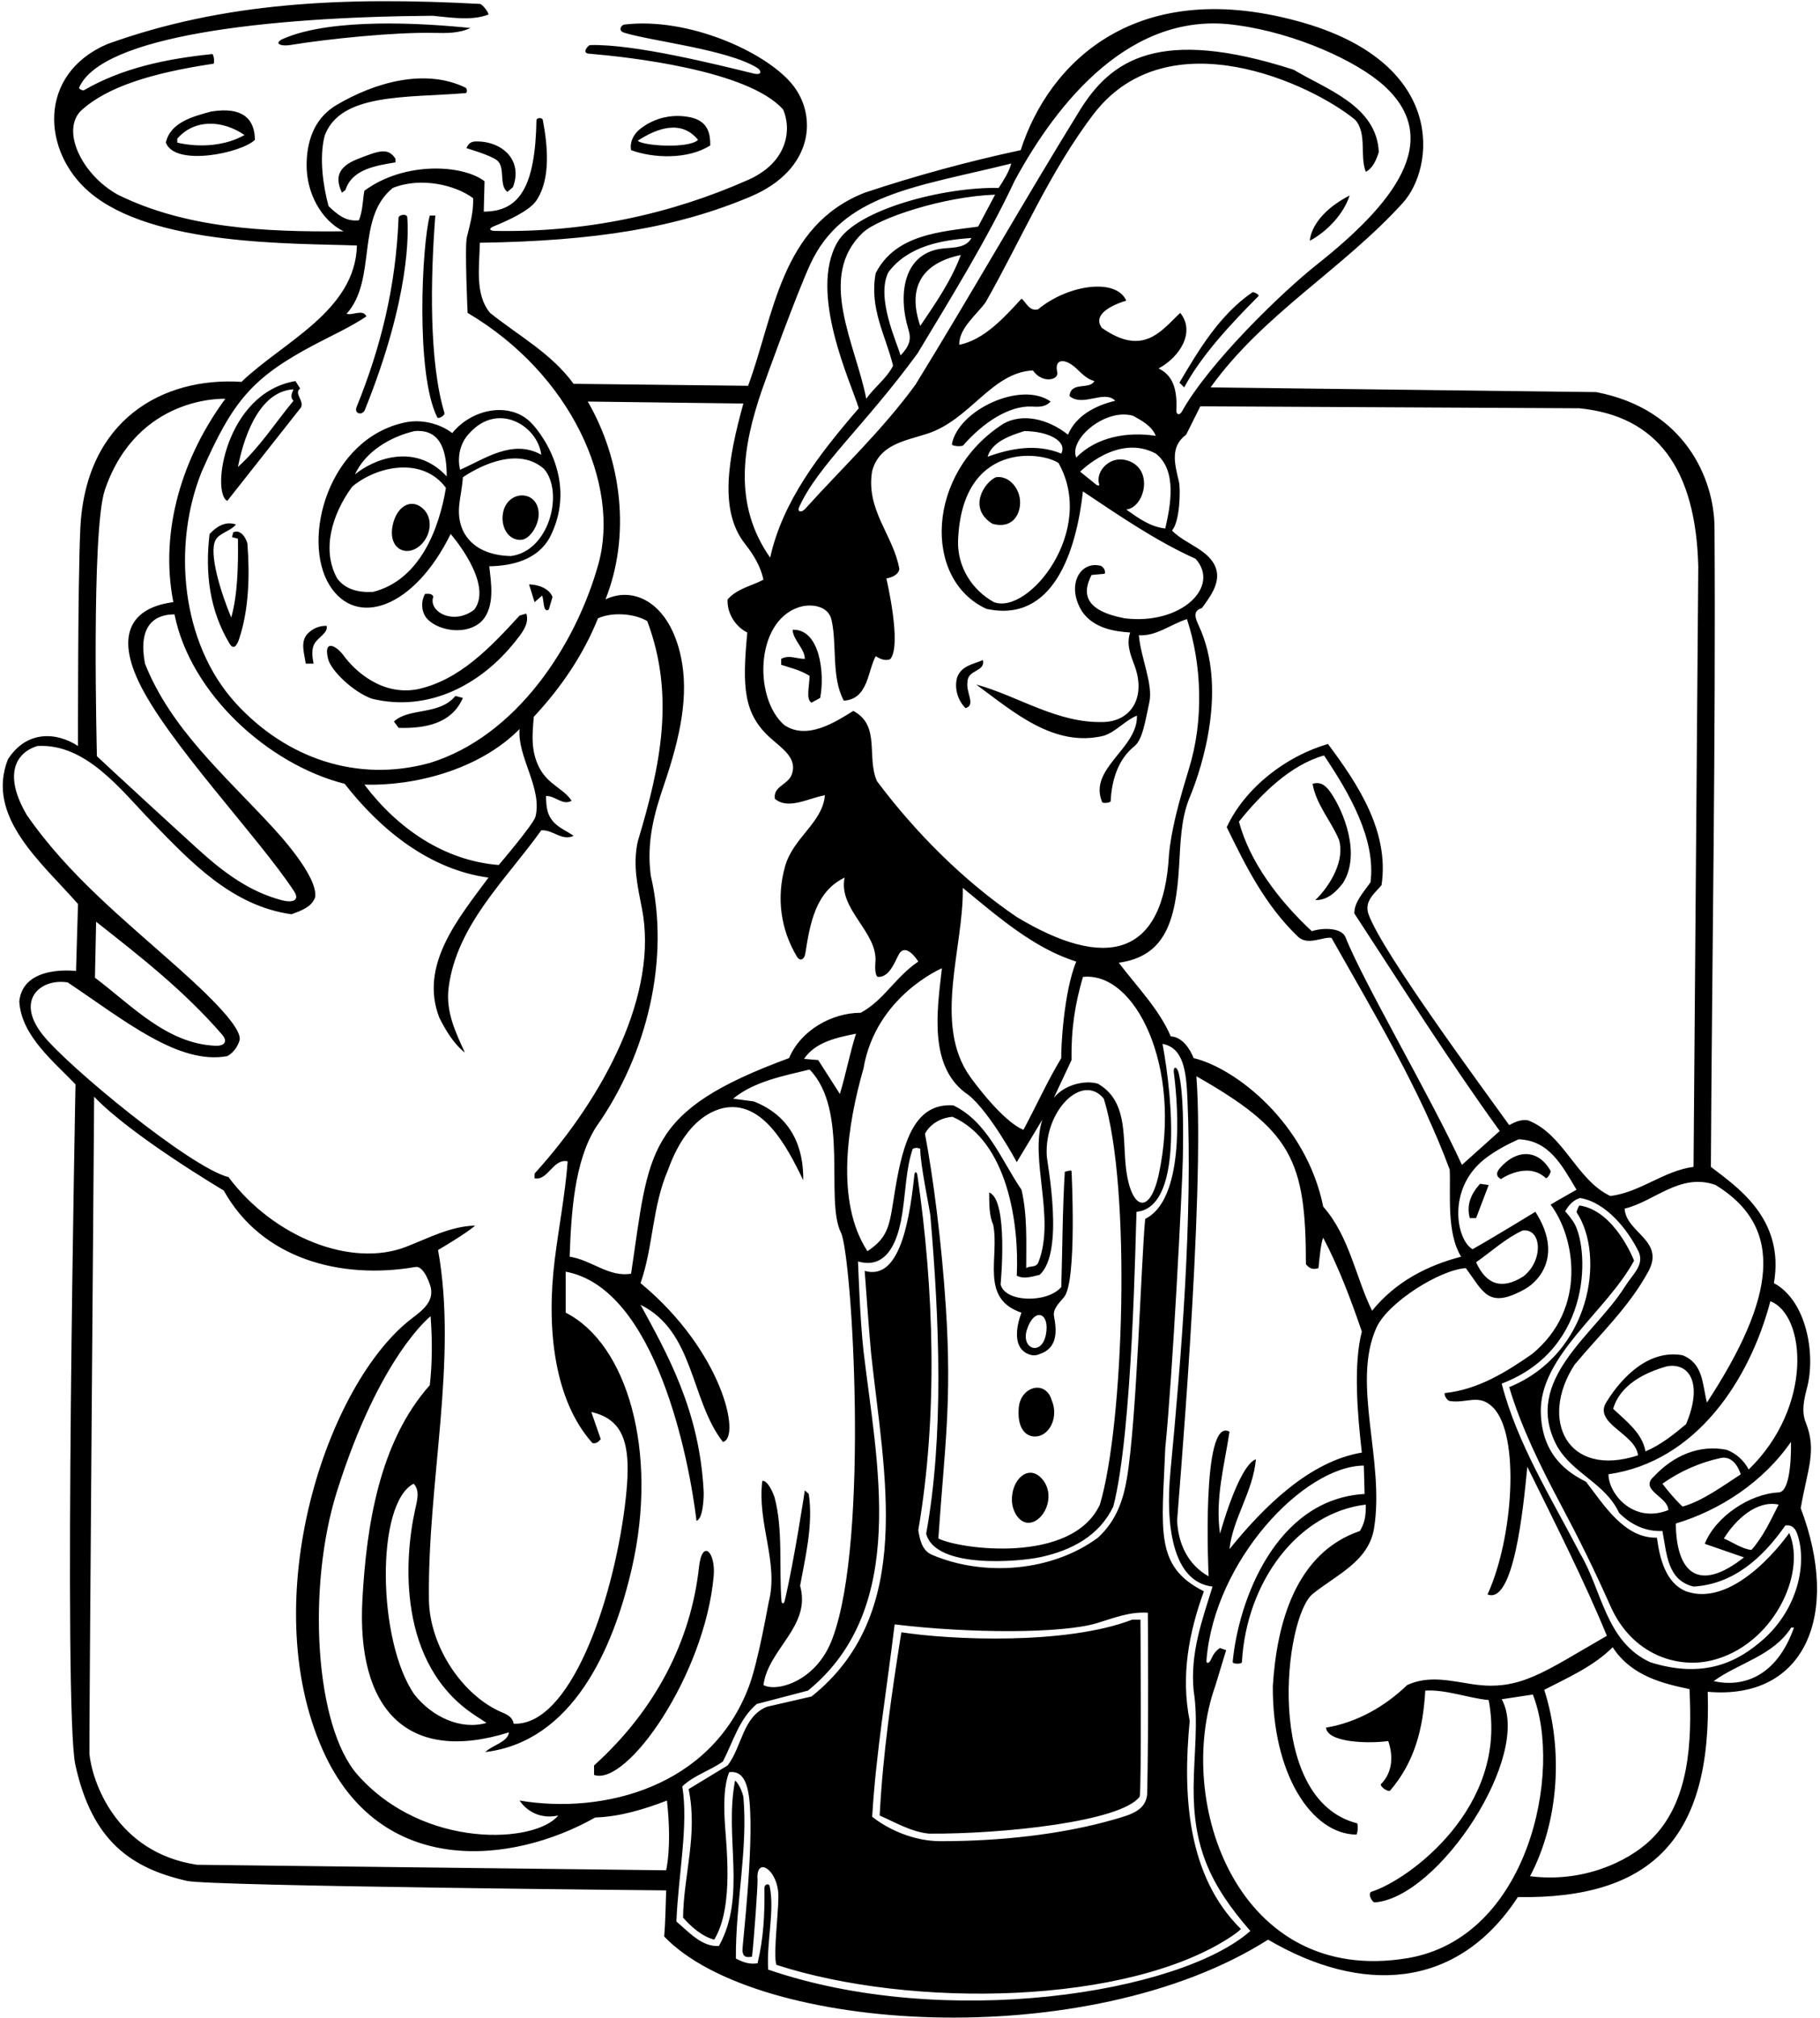 <?xml version="1.0" encoding="UTF-8"?>
<svg xmlns="http://www.w3.org/2000/svg" xmlns:xlink="http://www.w3.org/1999/xlink" width="462pt" height="512pt" viewBox="0 0 462 512" version="1.1">
<g id="surface1">
<path style=" stroke:none;fill-rule:nonzero;fill:rgb(0%,0%,0%);fill-opacity:1;" d="M 457.102 382.699 C 458.859 372.668 461.23 368.102 458.387 360.984 C 457.242 358.125 457.93 355.141 458.734 352.055 C 460.91 343.715 458.637 330.078 450.301 325.602 C 453.172 309.027 440.496 300.918 434.301 296.102 C 434.594 241.676 435.559 188.398 435.223 133.836 C 435.148 121.566 427.715 103.82 405.199 99.5 L 307.301 98.301 C 320.688 79.652 340.754 68.41 356.121 51.461 C 364.098 42.664 367.328 16.586 331.301 5.898 C 288.613 -6.594 266.23 15.848 259.102 38.102 C 245.602 41 232.398 44.602 219.5 48.898 C 198.102 57.301 196.5 80.164 189.898 97.898 L 145.602 97.398 C 139.898 89.602 131.898 85.398 124.398 79.398 C 120.5 74.699 121.699 67.699 121.801 61.602 C 151.164 61.164 171.816 57.789 190.523 49.887 C 206.703 43.051 207.629 29.086 200.902 21.156 C 194.004 13.023 174.641 4.332 158.547 6.223 C 157.668 6.324 156.785 7.785 158.457 8.305 C 165.402 10.453 184.578 12.535 192.156 17.184 C 193.312 17.891 193.559 19.211 191.215 18.637 C 182.105 16.41 161.027 11.125 149.832 11.438 C 149.289 11.453 147.59 13.461 149.461 13.617 C 159.168 14.426 189.914 17.738 198.801 27.801 C 200.98 32.832 200.016 41.172 189.902 45.652 C 170.246 54.363 148.703 59.051 125.504 58.59 C 124.508 58.566 123.727 58.078 125.453 57.383 C 128.855 56.008 134.211 53.555 136 51.102 C 139.965 45.512 138.977 36.676 137.789 30.445 C 137.66 29.762 136.191 29.844 136.18 30.492 C 135.867 47.336 131.91 53.699 122.801 53.699 L 123 46 C 117.68 41.836 102.867 40.785 92.5 48.398 C 92.102 50.301 92.102 53.602 91.102 55.898 C 87.801 56.301 85.602 54.398 83.398 52.301 C 82 47.102 81 40 82.398 34.5 C 86.324 23.57 103.121 24.848 118.176 23.633 C 118.652 23.594 118.633 22.465 118.141 22.227 C 107.875 17.262 95.113 20.906 85.398 26.664 C 79.23 30.32 77.863 36.711 77.832 41.836 C 77.793 48.969 81.5 55.836 87.199 58.699 C 67.102 58.898 47.102 57.898 29.898 49.398 C 20.562 44.215 15.285 32.758 20.832 27.836 C 27.234 22.148 38.137 18.559 54.168 16.172 C 54.543 16.113 54.27 13.68 53.855 13.723 C 42.219 14.922 31.055 17.242 21.336 22.883 C 20.988 23.086 19.969 22.508 20.074 22.27 C 25.699 9.117 67.359 4.309 109.801 4 C 113.871 4.363 119.664 5.379 123.918 3.715 C 124.363 3.539 122.461 1.031 121.844 0.996 C 87.309 -0.855 56.867 0.492 27.199 11.199 C 9.445 18.887 10.703 38.43 22.621 48.691 C 38.656 62.5 74.504 61.688 90.602 62.301 C 90.199 78.898 71.801 86.801 61.301 96.898 C 41.359 95.613 21.68 106.453 20.387 134.16 C 19.723 148.438 19.801 189.301 19.801 189.301 C 14.5 185.836 6.855 185.145 2 192.699 C -3.699 207.301 10.602 218.898 19.801 229.398 L 19.301 246.398 C 19.301 246.398 5.871 244.648 4.898 254.102 C 5.398 262.898 13.766 269.465 19.168 275.164 C 19.168 275.164 16.039 433.738 19.129 447.844 C 23.387 467.262 33.316 474.066 47.469 477.293 C 53.336 478.633 169.102 479.699 169.102 479.699 C 169 482.801 168.898 488.098 168.602 491.402 C 192.082 515.922 276.062 521.32 321.898 492.199 C 345.395 505.98 369.75 505.184 385.301 481.402 C 419.203 481.918 434.648 466.57 433.5 429.301 C 458.164 431.5 467.383 409.734 457.102 382.699 Z M 443.898 372.898 C 442.699 370.602 440.699 368.801 438.301 367.898 C 431.301 366.5 424.801 369.398 419.898 374.602 C 415.898 378.102 423.5 379.801 423.5 383.199 C 414.535 386.73 408.301 378.969 408.301 374.102 C 430.699 370.898 444.199 350 449.398 330.199 C 458.414 333.688 460.352 356.91 443.898 372.898 Z M 432.75 391.75 L 442.699 395.199 C 430.891 404.48 425.5 398.75 425.398 386.602 C 436.5 383.301 447.625 376.074 454.625 365.875 C 454.625 365.875 455.02 378.562 451.504 378.715 C 444.297 379.027 435.523 384.773 432.75 391.75 Z M 451.5 381.801 C 449.5 385.699 447.699 389.801 444.602 393.301 C 442.301 393.102 439.898 391.398 437.602 390.398 C 440.5 385.699 445.898 380.602 451.5 381.801 Z M 422 376.5 C 426.5 373.301 431.602 371.102 436.699 370 C 440.523 369.133 441.875 374.125 441.875 374.125 C 437.574 376.926 432 381 427.102 382.301 C 425.5 380.801 423.5 378.5 422 376.5 Z M 417.699 368.301 C 416.898 363.699 412.898 360.699 409.5 357.5 C 411.199 351.5 417.398 348.301 423.199 346.699 C 428.855 345.727 432.348 351.074 428 361.398 C 424.898 364 421.5 366.699 417.699 368.301 Z M 435.5 300.699 C 453.23 311.578 450.637 329.387 433.301 355.898 C 432.102 351.199 432.398 346 427.102 343.898 C 418.699 342.398 411.898 349.199 407.898 355.602 C 404.102 361.199 415.199 363.699 415.801 369.301 C 397.82 375.184 390.645 360.25 399.699 346.301 C 406.301 338.398 413.465 331.727 418.398 322.699 C 422.75 314.75 412.801 312.898 412.398 306.699 C 420 304.898 426.5 297.5 435.5 300.699 Z M 400.898 103.602 C 420.734 105.566 430.445 119.004 431.102 143.699 L 429.898 296.102 C 422.301 297.102 416.5 302.5 408.801 303.5 C 400.199 299.5 397 287.801 387.898 284.301 C 386.102 284 384.602 284.699 383.102 285.5 C 377.188 277.199 350.953 241.859 347.398 232 C 346.199 228.602 349.102 226.602 350.699 224.602 C 352.699 211.199 344.898 199.199 337.102 188.801 C 326.602 191.801 316.102 199.801 311.398 209.898 C 316.199 219.699 321.102 229.699 329.602 237.801 C 332.102 240 336 237.602 338 238 C 349 257.5 360.5 276.5 368 296.801 C 368.301 302.699 367.102 312.699 370.898 318.898 C 362.398 321.102 354.301 325.199 348.301 332.602 C 344.199 324.398 342.602 313.801 335.898 306.199 C 331.566 284.848 313.512 270.988 303 268.5 C 302.102 266.199 300.102 263.102 297.199 263 C 294.199 256 288.602 250.398 284 244.301 C 295.758 242.648 298.461 233.82 299.305 219.84 C 299.664 213.914 299.754 207.734 301.973 202.418 C 305.309 194.414 311.562 174.438 304.359 158.898 C 303.453 156.945 302.637 155.012 305.102 154.301 C 307.414 151.031 312.102 145.578 305.832 140.43 C 303.223 138.289 299.617 136.895 297.5 134.602 C 299.5 132.5 299.727 124.188 299.266 122.223 C 298.246 117.875 296.898 113.398 301.102 110.301 L 304.699 103.102 Z M 380.699 287 L 371.102 295.602 C 363.312 278.539 346.023 249.184 341.555 237.828 C 340.625 235.461 335.98 235.309 333 236.301 C 324.5 228.398 317.199 218.602 314.5 208.5 C 320.199 201.398 327.602 194.102 336.102 191.699 C 342.602 201.398 349.301 213 347.898 223.898 C 346.199 226.301 343.699 229 343.801 231.801 C 356.102 250.602 367.5 268.699 380.699 287 Z M 345.699 368.602 C 332.5 370.801 320.898 382.199 312.102 393.102 C 312.898 385.398 318.102 378.5 318.801 370.301 C 314.398 371.898 309.699 389.199 309.699 389.199 C 308.398 380.199 310.898 371.5 312.102 363.301 C 304.812 359.203 306.801 400 306.801 400 C 301.598 397.109 299.121 391.828 298.812 386.023 C 298.746 384.801 306 303.75 303.699 273.102 C 327.766 286.82 331.5 294.242 331.5 320.801 C 332.5 322 333.301 322.199 334.699 321.801 C 334.801 320.602 335.301 315.102 335.898 314.102 C 339.898 321.699 343 330 345.699 337.898 C 343.5 346.301 344.602 359.102 345.699 368.602 Z M 240.086 331.492 C 239.035 315.492 236.945 299.035 234.801 287.699 C 236.102 285.199 238.898 283.602 241.801 283.398 C 255.816 289.555 258.75 310.75 258.102 323.699 C 259.898 324.699 262.102 323.898 263.898 323.5 C 270.301 317.801 265.82 295.211 265.715 293.266 C 265.086 281.781 274.789 272.16 280.199 278.801 C 287.238 301.352 285.262 361.746 279.199 381.801 C 272.141 397.051 243.492 393.117 238.199 390.398 C 239.75 367.5 241.695 355.988 240.086 331.492 Z M 203.102 402.398 C 204.301 395.699 206.5 387 205.301 379.102 L 204.301 378.199 C 204.301 378.199 201.641 395.867 199.184 406.266 C 198.988 407.094 198.43 407.047 198.371 406.25 C 197.727 397.773 198.809 388.133 196.625 380 C 196.414 379.219 194.898 375.5 193.5 375.801 C 192.188 386.77 197.73 396.422 195.133 406.562 C 194.961 407.238 192.508 421.555 190.121 427.922 C 180.535 453.52 153.152 460.473 131.898 456.902 C 131.898 456.902 135 462.125 141.699 460.699 C 135.934 467.785 107.672 469.387 90.824 450.438 C 79.855 438.102 77.918 402.68 85.508 378.539 C 96.352 344.062 109.301 334 109.301 334 C 109.75 339.875 109.75 345.75 109.102 351.5 C 96.199 366 93.027 387.375 92 405.801 C 90.449 433.648 103.27 447.703 129.199 439.598 C 128.898 442.098 125 442.801 123.199 444.598 C 145.148 441.91 155.602 418.949 160.438 397.734 C 167.109 368.469 159.297 341.055 143.602 333.102 L 143.602 322.699 C 166.48 326.91 174.949 370.285 176.801 385.898 C 178.5 385.5 178.684 379.73 178.621 378.492 C 177.59 357.73 169.129 343.141 162.602 331.102 C 176.301 337.898 175.199 355.199 183.5 365.898 C 188.176 364.895 183.477 342.84 162.602 325.602 C 165.898 316.102 165.5 306.301 169.602 296.801 C 172 290.102 176.301 283 183.5 281.199 C 193.383 279.031 199.551 290.438 203.898 299.5 C 204.012 291.438 201.125 283.375 191.375 279.5 L 186.102 278.801 C 191.398 274.398 199 273 205.5 271.398 C 215.641 281.734 209.344 304.504 213.484 312.82 C 216.242 318.371 220.801 390.699 211.301 415.801 C 207.316 426.66 197.215 429.438 193.801 427.598 C 195 418.402 206 412.699 203.102 402.398 Z M 120.602 435.301 L 123.5 437.199 C 116.898 439.098 109.602 435.598 105.199 430 C 95.801 416.559 95.297 381.508 105 376.5 C 106.629 378.199 105.902 380.75 105.371 383.125 C 102.641 395.398 100.715 422.27 120.602 435.301 Z M 204.102 268.699 C 207 264.398 212.398 263.301 217.301 262.301 C 215.699 267.301 214.801 272.301 213.199 277.602 L 207.699 269 Z M 219.199 271.102 C 222.316 252.797 239.102 245.699 239.102 245.699 C 237.789 256.93 235.711 271.172 245.898 277.898 C 251.398 282.398 258.102 294.898 258.102 294.898 L 264.602 284.102 C 261.301 294.199 268 309 263.602 320.301 C 263 321.801 261.398 321.102 260.5 321.801 C 260.5 315 260.801 308.301 259.301 301.898 C 254.102 294.301 250.699 284.699 242 280.5 C 232.262 279.828 229.281 289.586 227.266 301.66 C 225.789 310.516 225.953 313.664 220.199 317.5 C 211.898 304.801 215.199 285.102 219.199 271.102 Z M 225 146.801 C 226.301 146.5 228 146 228.301 144.398 C 226.801 135.801 219.699 129.398 221.398 119.5 C 223.273 112.812 229.484 111.938 235.277 110.09 C 246.309 106.57 251.629 94.535 262.199 94 C 264.531 97.367 268.75 96.5 268.398 94.5 C 267.523 90.996 270.309 90.719 273.363 93.617 C 274.664 94.852 275.949 96.223 277.801 96.699 C 276.602 99 271.801 96.699 271.5 100.5 C 274.898 103.398 280.301 98.801 283.102 101.699 C 278.102 102.898 273.199 105.398 271.102 110.301 C 266 106.25 259.551 104.801 254.75 107.5 C 235.039 120.043 234.211 147.09 250.398 154.5 C 267.465 158.238 273.238 139.66 274.898 124.699 C 284.199 130.898 293.301 137.199 303.5 141.801 C 309.891 148.941 299.742 158.66 285.5 156.898 C 275.242 154.961 274.656 150.539 277.102 145.898 L 280.398 145.602 C 280.801 144.898 280 143.5 279 143.5 C 274.117 142.523 270.582 148.609 274.699 155.199 C 277.699 159.5 283 160.25 286.898 160.5 C 285.891 163.352 286.926 166.051 287.926 168.684 C 291.027 176.844 287.203 182.957 280.246 183.211 C 268.383 183.641 258.41 176.566 247.801 173.699 C 257.102 180.5 267.5 189.801 280.199 186.699 C 283.301 185.699 285.602 182.801 288.602 181.602 C 288.891 189.938 276.117 195.078 279.801 203.586 C 279.918 203.855 281.914 203.805 281.941 203.258 C 282.211 197.863 283.863 192.648 287.949 189.375 C 290.125 187.633 290.762 182.609 291.75 178.25 C 292.781 173.691 289.566 166.898 289.102 161.199 C 293.5 161.5 297.199 158.398 301.301 157.102 C 305.102 168.602 305.602 182.898 301.801 195.102 C 301.074 197.754 297.59 208.035 296.75 216.75 C 295.355 243.195 280.395 246.121 258.102 232.699 C 244.699 223.602 232.301 211.199 222.602 198.199 C 219.898 192 223.602 184.102 216.602 180.398 C 212.102 183.199 204.898 187.898 199.102 184 C 191.012 176.996 191.758 156.402 203.898 153.801 C 206.699 153.301 210.398 154 211.102 157.398 C 212.5 163.699 211 171.898 214.199 177.801 C 220.398 177.398 220.199 170.398 222.301 166.5 C 223.199 167.102 224.699 167.852 226 167.25 C 229 163.648 225 146.801 225 146.801 Z M 287.031 117.18 C 282.09 114.926 277.91 119.555 279.031 122.91 C 279.195 123.41 278.387 123.078 278.387 123.078 L 274.199 119.699 C 274.199 119.699 283.754 109.926 293.398 115.102 C 298.898 119.398 297.102 128.398 295.801 134.102 C 292 133.699 289 131.5 285.898 129.301 C 290.367 128.805 292.797 119.809 287.031 117.18 Z M 273.199 116.102 C 271.238 111.469 280.594 103.496 287.602 105.5 C 289.801 106.699 292.398 108.102 293.398 110.602 C 286.301 109.5 278.398 110.801 273.199 116.102 Z M 268.699 117.5 C 278.398 134.633 261.102 156.102 252.301 152.801 C 246.699 149.699 243 143.801 243.199 137.199 C 244.16 111.859 264.473 114.57 268.699 117.5 Z M 250.699 115.898 C 251.801 112.102 256.5 110.5 260 109.398 C 266.164 109.398 271 112 269.398 115.102 C 263.102 112.5 256.5 113.801 250.699 115.898 Z M 269.398 268.5 C 265.602 274.898 263.75 279.25 259.801 286.699 C 254.398 284.5 246.871 274.086 246.27 273.238 C 236.742 259.898 244.684 240.344 244.398 225.301 C 253.5 232.801 262.602 240.699 273.199 244 C 270 251.75 269.301 266.199 269.398 268.5 Z M 278.699 275 C 275.301 274 270.102 275.301 267.5 278.602 L 272 269 C 271.898 260.898 272.898 254.801 274.898 247.898 C 288.27 246.492 300.066 270.758 294.141 298.031 C 291.777 308.906 286.789 306.883 285.727 295.48 C 285.023 287.93 286.102 279.266 278.699 275 Z M 314 6.398 C 328.848 8.398 344.504 15.504 351.398 21.809 C 366.59 35.699 353.633 51.812 334.242 67.172 C 325.402 74.176 306.98 91.988 300.027 104.422 C 299.465 105.434 298.574 105.301 298.621 104.172 C 298.797 99.855 298.305 95.48 294.102 93.5 C 299.559 90.551 303.477 84.238 299.602 79.398 C 294.836 83.836 290.312 90.648 279.699 83.199 C 276.5 78.836 285.898 76.301 285.898 76.301 C 283.422 70.516 271.215 72.129 263.5 78.5 C 261.199 79.102 260.398 76.5 259.301 75.801 C 254.699 80.801 249.801 86.199 243.5 87.5 C 243.398 83.301 247.898 79.898 250.199 76.699 C 259.199 60.898 266.5 43.398 277.801 28.699 C 296.754 4.398 332.98 21.312 344 30.398 C 347.102 33.898 345.102 39.5 346.699 43.602 C 348.5 42.699 349.398 40.5 350 38.602 C 349.5 26.801 336.5 22.602 328.398 17.699 C 294.203 6.676 281.992 15.207 274.047 28.09 C 259.859 51.086 246.648 74.438 232.398 97.602 C 223.801 109.371 213.805 118.68 204.422 129.094 C 203.438 130.184 202.305 129.918 202.855 128.695 C 207.59 118.164 219.469 108.062 232.898 89.699 C 241.5 75.398 250.5 60.898 257.602 45.801 C 268.398 25.898 287.199 2.398 314 6.398 Z M 239.82 63.016 C 229.219 63.84 227.875 74.766 230.617 83.668 C 231.387 86.16 230.836 87.836 228.602 90.199 C 227.684 86.891 222.305 75.574 225.5 69.102 C 230.5 62.398 239.102 60.898 246.602 60.398 C 245.324 62.758 242.547 62.801 239.82 63.016 Z M 243.898 64.699 C 241.5 71.199 237.398 77.102 233.602 82.699 C 230.238 72.848 234.086 66.766 243.898 64.699 Z M 222.301 69.301 C 220.602 78.199 224.836 85.164 226.699 92.801 C 225.199 95.898 221.898 98.301 219.898 101.199 C 217.258 87.426 207.227 70.176 219.039 59.031 C 222.977 55.316 239.602 49.848 252.602 49.398 L 248.301 57.5 C 238.836 58.836 227.398 59.398 222.301 69.301 Z M 193.363 99.121 C 194.309 96.359 202.137 74.75 205.664 67.09 C 213.926 49.164 232.5 47.5 256.699 41.5 C 256.102 43.699 254.801 45.699 253.5 47.699 C 239.723 47.379 217.387 53.133 212.566 61.488 C 205.156 74.348 216.051 97.152 218 103.602 C 208 115.199 198.699 127.102 195.5 141.5 C 186.035 128.016 188.496 113.344 193.363 99.121 Z M 188.699 102.398 C 184.793 116.527 182.492 129.605 189.117 138.008 C 191.27 140.734 193.09 143.719 193.801 147.102 C 190.801 148.699 187.199 149.301 184.699 152.102 C 184.5 155.699 186.801 159.102 189.699 160.5 C 188.387 174.391 188.676 181.227 195.785 187.461 C 198.793 190.098 202.422 192.504 201 196.5 C 200.047 199.184 196.199 199.5 196.699 202.699 C 200.102 205.602 205.301 202.5 209.398 201.801 C 208.801 208.801 201.375 212.5 199.301 219.801 C 196.98 227.953 198.277 236.07 202.285 242.73 C 203.035 243.977 204.16 243.625 204.434 241.902 C 205.609 234.422 206.996 226.262 214.398 222.699 C 212.719 230.836 222.926 236.52 222.215 244.258 C 222.164 244.797 222 247.398 222.801 247.898 C 225.602 248.051 226.875 244.699 228.074 242.352 C 229.91 238.758 233.102 244 233.102 244 C 227.102 248.102 224.5 253.699 218.5 257 C 211.199 257 203.301 261.398 200.301 268.5 C 163.531 282.02 164.875 292.125 160.199 323.199 C 154.602 324.199 150.102 319.699 144.602 318.898 C 145 307.699 145.801 294.699 151.301 286 C 164.398 267.5 170.102 243.199 165.199 222.199 C 164.043 213.504 166.141 206.242 168.547 199.184 C 172.812 186.688 174.875 176.324 172.863 166.754 C 170.008 153.145 161.07 148.562 153.699 152.102 C 160.102 136 157.898 116.898 149.199 101.898 Z M 79.797 87.477 C 84.219 85.133 88.781 83.109 93 80.301 C 92.199 78.301 89.199 80.199 88 79.602 C 95.801 70.898 90.199 55.398 99.699 47.699 C 106.898 44.801 115.75 47 120.102 50.301 C 120.211 54.148 119.199 57.27 118.504 60.25 C 117.934 62.691 118.699 79.398 118.699 79.398 C 145.129 95 157.473 123.094 151.91 143.102 C 146.113 163.938 130.969 186.879 109.102 193.602 C 90.602 198.699 72.625 192.375 59.898 178.5 C 45.895 163.23 43.699 138.301 51.199 119.699 C 59.059 101.855 63.867 95.906 79.797 87.477 Z M 135.926 207.23 C 135.441 209.156 126.602 219.5 126.602 219.5 C 112.699 218.398 100.898 210.199 92.5 199.102 C 105.102 199.5 121.602 195.398 131.898 185 C 131.27 192.02 137.73 200.035 135.926 207.23 Z M 26.629 124.289 C 34.926 100.094 57.199 101.199 57.199 101.199 C 46.5 115.699 40.398 134.398 44 152.801 C 34.625 154 29.023 159.684 35.07 172.711 C 42.105 187.863 65.477 212.234 74.609 226.094 C 76.297 228.652 74.055 229.102 71.52 228.434 C 63.25 226.254 56.73 221.336 50.461 215.672 C 45.68 211.355 28 195.102 24.602 191.898 C 24.602 191.898 23.098 134.586 26.629 124.289 Z M 10.734 262.453 C 3.777 253.539 10.52 248.188 17.199 249.301 C 31.766 259.062 45.367 270.273 57.699 268 C 59.172 267.191 60.266 265.73 60.781 264.098 C 61.578 261.555 55.965 255.203 45.383 245.758 C 31.676 233.531 17.379 222.109 6.801 206.801 C 0.906 196.777 3.797 191.055 9.5 189.301 C 21.801 188.602 30.625 200.375 38.301 208.301 C 48.445 218.777 58.898 229.898 74 232 C 76.398 231.102 79.102 230.199 80 227.699 C 80.801 222.301 70.285 211.102 68.84 209.531 C 56.836 196.539 43.316 184.82 36.801 168.398 C 35.059 159.199 38.809 155.898 44.301 155.898 C 48.301 176 68.102 194 87.5 198.898 C 96.602 210.602 109.102 220.699 124 222.699 C 116.301 233.102 106.398 244.898 111.5 258.199 C 113.102 261.398 115.102 264.801 118 267.102 C 115.801 262.199 113.055 256.883 113.898 250.5 C 116 234.625 128.398 223.301 137.398 210.699 C 140.398 210.5 142.602 213.5 145.602 212.102 C 143.883 210.852 141.742 210.09 140.312 208.344 C 139.07 206.828 138.648 205.352 138.602 202 C 141 201.898 142.801 204.5 145.102 203.199 C 143.102 200.102 139.125 199.125 136.898 194.801 C 134.73 190.582 135.102 186.5 135.5 181.898 C 142.5 174.398 148.102 166.102 151.801 156.898 C 155.301 155.301 160.898 155.602 164.301 157.602 C 171.398 176.5 167.699 194.301 161.898 213.5 C 160.562 219.52 161.898 225.137 162.965 230.605 C 167.098 251.781 153.84 277.789 135.699 297.801 L 135.699 299 C 139.102 299.699 140.398 293.898 144.102 294.699 C 143.457 303.164 141.832 311.438 140.805 319.742 C 138.672 336.984 140.617 355.289 150.398 366.199 C 151.301 366.398 151.898 365.898 152.5 365.199 L 150.102 358.301 C 158.902 360.309 160.5 367.297 158.625 382.109 C 155.449 407.188 144.547 438.016 130.398 437.402 C 130.121 435.793 128.891 435.137 127.523 434.566 C 117.477 430.363 109.023 417.836 108.879 405.875 C 108.516 376.078 116.227 345.125 111.199 317.199 C 111.199 317.199 118.398 313 120.602 311 C 114.363 311.164 108.785 314.172 103.082 316.387 C 89.289 321.742 69.535 314.078 58 298.699 C 48.398 296.301 17 270.477 10.734 262.453 Z M 24.102 248.102 L 24.398 233.898 C 35.379 242.547 46.734 251.383 56.359 262.516 C 58.008 264.422 56.812 265.477 54.625 265.371 C 42.246 264.789 33.406 255.082 24.102 248.102 Z M 169.102 474.598 L 50 473.199 C 29.336 470.078 23.34 451.867 22.695 445.004 C 22.594 443.891 23.898 278.301 23.898 278.301 C 33.375 288.25 56.801 302.102 56.801 302.102 C 66.398 319.398 86.398 324.801 105.5 321.5 C 107.699 321.199 109.234 326.18 109.344 326.676 C 110.113 330.156 107.531 332.309 104.707 334.441 C 82.973 350.84 64.762 405.801 81.98 444.203 C 96.531 476.652 129.922 473.148 151.102 461.199 C 157.398 461 163.602 459.098 169.301 456.902 C 169.898 462.199 170.199 469.199 169.102 474.598 Z M 195 499.801 C 194.57 492.559 196.664 485.02 195.395 478.723 C 195.188 477.715 194.035 478.211 194.047 479.004 C 194.141 485.801 193.824 491.84 192.301 498.199 C 190.25 498.5 188.75 498 186.801 497 C 186.699 483 189.898 469.199 188.699 455.902 C 188.398 454.699 187.699 452.801 186.602 451.801 C 183.801 466.199 189.602 481 182.5 493.801 C 178.199 494.098 174.898 490.301 171.699 487.598 C 172.199 475.598 174.801 463.199 173.199 453.301 C 176.301 450.402 180.102 449.402 183.5 447 C 186.102 442 187.602 436.199 192.102 432.402 L 205.102 429 C 230.938 407.973 222.449 370.668 219.219 343.004 C 218.324 335.355 217.801 320.102 217.801 320.102 C 222.578 321.504 227.262 319.34 229.02 308.043 C 229.906 302.359 230.004 296.422 231.699 291.5 C 232.5 291.199 232.801 291.199 233.602 291.5 C 233.5 295 236.055 307.109 236.176 308.531 C 238.445 334.879 239.656 364.246 235.102 389.199 C 237.488 398.227 258.77 396.297 264.168 395.121 C 272.047 393.414 279.062 389.703 282.602 382.301 C 287.535 363.438 288.25 312.5 288.5 307.5 C 300.105 306.441 297.797 279.457 295.102 264.898 C 300.434 265.879 301.117 271.828 301.422 278.766 C 302.762 309.223 299.902 343.988 297.102 373.508 C 295.844 386.758 297.559 401.461 307.801 402.602 C 305.102 411.301 302.102 419.5 303 429 C 304.242 436.84 303.051 445.406 302.996 453.5 C 302.895 468.504 306.941 478.023 317.398 490 C 299.406 505.863 239.758 515.172 195 499.801 Z M 357.273 496.898 C 314.211 504.074 298.027 457.238 308.5 427.801 L 311.25 418.75 L 309.699 418.199 C 308.602 418.852 307.949 419.875 307.449 421.012 C 306.949 422.148 306.176 422.34 306.262 421.273 C 308.246 396.117 330.871 372.062 346.199 371.898 L 346.398 379.102 C 323.648 380.406 314.289 406.574 312.914 421.742 C 312.867 422.277 315.223 422.348 315.258 421.766 C 316.402 401.254 329.551 383.84 346.699 381.801 C 346.75 384.75 346.398 386.5 345.199 388.5 C 328.801 394.102 324.102 412.098 323.102 427.801 C 322.953 450.133 332.914 465.387 344.254 465.543 C 344.668 465.551 344.801 462.754 344.461 462.664 C 320.723 456.574 325.996 410.332 333.227 404.469 C 339.195 399.629 347.445 396.246 348.801 387.801 C 351.551 370.609 343.043 351.129 349.383 336.945 C 352.281 330.465 365.645 322.152 372.102 321.801 C 376.609 327.902 377.785 332.297 387.07 327.129 C 390.73 325.09 396.793 318.488 389.75 307.5 C 389.75 307.5 379.301 313.898 373.801 317 C 369.652 314.629 367.309 301.73 376.758 294.195 C 379.473 292.031 382.688 290.371 385.5 289.102 C 393.301 289.398 396.5 295.75 400.199 301.898 C 398.02 303.176 395.785 304.344 393.617 305.691 C 399.75 313.75 403.098 331.984 388.898 343.602 C 382.301 348.199 375.199 352.602 366.801 353.5 C 366.398 353.898 367.355 355.414 367.996 355.516 C 372.324 356.195 375.398 353.566 378.945 357.09 C 385.965 364.047 384.121 390.41 377.602 404.602 C 384.207 407.188 386.66 383.18 387.699 372.199 C 394.5 386 402.199 401.199 407.898 415.098 C 391.832 424.305 385.844 429.195 373.77 427.375 C 368.18 426.531 362.656 425.074 357.199 427.598 C 351.5 433.098 344.398 437.098 336.602 438.402 C 337 442.25 347.5 442.5 352.398 441.801 C 353.602 445.301 353.699 449.598 350.5 452.801 C 350.5 453.598 352.508 454.816 352.891 454.367 C 359.156 447 361.234 438.711 361.801 429 C 367.199 428.699 372.602 430.902 377.898 431.402 C 383.016 458.586 357.461 477.117 348.176 480.023 C 347.051 480.375 348.297 482.797 348.98 482.746 C 365.309 481.508 389 445.25 381.199 431.199 L 389.102 430 C 396.781 449.461 388.051 491.773 357.273 496.898 Z M 374.699 320.301 C 378.602 317.602 382 314.352 386.5 312.25 C 391.379 311.613 391.887 319.867 386.699 323.898 C 381.422 327.258 377.344 326.176 374.699 320.301 Z M 418.816 467.07 C 413.109 472.422 401.809 477.816 388.398 476.098 C 395.699 462.301 396.898 444.098 392 428.801 C 397.375 426 404.375 423 409.375 418 C 414.188 425.492 422.688 427.309 428.875 428.625 C 429.48 441.551 429.055 457.465 418.816 467.07 Z M 418.898 421.801 C 407.602 416.598 406.699 403.602 401.102 394.199 C 393.898 380.301 385.102 366.301 381.199 351.102 C 404.863 342.098 403.305 315.867 399.371 310.004 C 398.289 308.387 397.301 307.398 397.301 307.398 C 398.199 305.801 399.398 304.5 401.102 304 C 407.699 305.102 413.199 312 416 317.699 C 417.398 321.102 414.5 323.25 412.398 326.602 C 404.844 338.656 386.5 350.102 395.102 366.699 C 399.102 374 407.398 376.199 411 383.898 C 413.898 386.801 417.602 388.699 422 388.5 C 423.102 394.199 423.199 401 429.898 402.602 C 440 402 447.398 395.398 453.199 387.102 C 454.949 386.852 455.75 387.898 456.227 389.262 C 458.797 396.637 456.426 408.23 447.566 416.039 C 441.555 421.34 432.984 426.246 418.898 421.801 Z M 435 426.598 C 441.301 422 450.102 420.199 454.699 413 L 455.398 413 C 450.902 425.699 442.23 428.234 435 426.598 Z M 119.398 7.102 C 116.617 8.461 113.414 8.422 110.121 8.348 C 100.215 8.129 83.172 9.871 73.859 11.398 C 70.977 11.871 69.434 10.91 71.91 9.832 C 84.203 4.477 107.145 5.844 119.398 7.102 Z M 53.602 28.301 C 49.199 29.5 43.199 31 42.102 36.199 C 44.457 42.367 61.277 38.832 64.699 35.5 C 64.699 30.465 61.867 26.965 53.602 28.301 Z M 45 36.199 L 45 35.199 C 49.422 30.062 56.625 30.5 62.059 34.262 C 57.387 36.941 50.91 37.559 45 36.199 Z M 180.301 36.898 C 180.301 34.254 179.934 31.047 175.801 29.898 C 171 28.699 166.105 29.824 162.398 32.801 C 160.75 34.125 159.801 36.199 160.199 38.102 C 165.898 40.199 174.699 40.5 180.301 36.898 Z M 177.199 35.5 C 174.801 37.801 163 37 161.898 35.699 C 166.625 32.625 172.898 30.199 177.199 35.5 Z M 120.602 35.898 C 127.457 35.691 132.844 40.676 130.199 47.5 L 128.801 48.699 C 126.566 47.047 128.367 42.453 126.176 40.688 C 124.555 39.379 118.398 37.602 118.398 37.602 C 118.898 36.5 119.398 36 120.602 35.898 Z M 100.398 40.301 L 100.398 41.199 C 95.801 42 89.398 42.801 87.699 48.199 L 86.801 48.898 C 85.277 45.637 85.172 42.496 90.887 40.312 C 95.844 38.418 98.445 37.207 100.398 40.301 Z M 342.602 49.602 C 341.102 54.199 337.102 58.602 332.5 61.102 C 332.5 61.102 332.5 54.836 342.602 49.602 Z M 90.523 103.281 C 96.656 88.125 100.496 72.809 101.172 55.258 C 101.199 54.473 103.293 54.141 103.379 55.113 C 103.68 58.637 104.254 75.148 92.625 104 C 92.012 105.516 89.812 105.035 90.523 103.281 Z M 110.984 105.883 C 105.418 94.777 107.125 61.906 109.102 54.699 L 110.5 54.699 C 109.27 70.871 108.879 91.668 112.812 104.77 C 113.012 105.43 111.266 106.449 110.984 105.883 Z M 319.469 75.133 C 312.414 82.223 305.027 90.121 300.602 98.301 L 299.398 97.102 C 304.168 88.996 309.57 79.895 317.863 74.211 C 318.27 73.93 319.746 74.855 319.469 75.133 Z M 57.699 127.102 L 76.398 103.398 C 77.301 101.699 74.5 99.801 76.199 98.602 L 75 96.699 C 57.129 99.73 53.539 125.102 57.699 127.102 Z M 74.5 98.801 C 74.199 99.602 73.5 100.699 74.5 101.699 C 69.699 107.5 66.102 113.301 60.398 118.5 C 62.254 109.016 66.578 99.219 74.5 98.801 Z M 241.637 112.684 C 243.301 103.969 259.27 96.594 266.699 101.898 C 265.195 103.461 263.492 103.219 261.742 103.16 C 256.246 102.977 249.758 107.012 244.508 113.008 C 244.164 113.395 241.527 113.25 241.637 112.684 Z M 114.398 135.5 C 114.398 135.5 125.395 148.039 120.398 154.699 C 115.121 158.777 108.609 155.223 110 151.398 C 109.602 150.5 108.699 150.699 107.898 150.699 C 106.758 152.695 106.91 155.605 108.684 157.289 C 111.805 160.262 118.719 161.18 122.301 157.602 C 125.801 153.898 124.602 147.602 124.199 143.699 C 130.301 143.602 136.602 141.898 139.602 136.301 C 147.078 121.652 136.711 108.699 133.973 106.492 C 128.266 101.895 119.352 104.211 114.801 109.898 C 111.699 107.5 107 106.301 102.801 107.199 C 83.383 111.309 76.422 136.805 83.641 148.492 C 90.41 159.453 105.125 154.375 114.398 135.5 Z M 119.199 109.898 C 126.422 101.875 136.48 108.023 137.398 115.398 C 130.102 111.301 123 116.5 116.801 119.199 C 116 116 116.801 112.301 119.199 109.898 Z M 117.5 121.102 C 122.898 117.5 132 113.602 138.102 119 C 143.152 124.816 139.547 139.816 129.699 141.102 C 124.5 141 119.699 139.199 117.5 134.602 C 115.398 129.801 117.199 126.102 117.5 121.102 Z M 105.199 109.398 C 112.336 108.754 113.398 115.316 113.398 120.898 C 105.309 112.133 94.66 116.602 90.102 120.398 C 92.801 114.5 99.199 110.801 105.199 109.398 Z M 89.398 123.5 C 95.699 118.199 107.301 115.801 113.199 123.801 C 111.5 134.102 106.602 147.199 94.699 150.199 C 91 150.398 87.699 149.602 85.602 146.801 C 81.602 139.602 84.199 130.602 89.398 123.5 Z M 252.801 121.102 C 255.418 120.68 257.82 122.742 258.664 125.523 C 259.758 129.117 257.805 134.586 251.898 132.898 C 245.539 128.902 249.93 122.332 252.801 121.102 Z M 127.582 130.996 C 128.059 124.133 136.82 123.926 136.738 130.574 C 136.703 133.266 134.52 137 132.102 137 C 129.004 137 127.379 133.949 127.582 130.996 Z M 99.691 133.238 C 100.629 128.793 103.945 126.535 106.859 128.648 C 110.027 130.945 109.477 135.359 107.238 137.848 C 103.73 141.746 98.332 139.648 99.691 133.238 Z M 58.242 163.281 C 53.324 155.051 51.977 145.762 53.199 135.5 C 54.801 133.801 57.102 132.102 59.898 133.102 C 58.477 134.824 55.758 135.199 54.738 137.008 C 52.871 140.332 56.195 150.781 58.699 156.699 C 60.301 151 60.5 143.699 60.398 136.699 L 58.898 136.301 L 59.199 135.102 C 61 134.199 62.398 136.398 62.801 137.898 C 63.438 146.074 63.164 154.746 60.711 162.113 C 60.082 163.996 59.262 164.984 58.242 163.281 Z M 140.25 151.5 L 139.301 154.699 C 137.801 155.602 138.125 152.324 137.625 151.125 L 135.699 152.801 L 134.301 148.301 C 136.5 148.301 139.449 149.301 140.25 151.5 Z M 133.602 155.699 C 134.5 158.398 132.199 161 130.699 162.898 C 122 173.801 108.699 180.801 94.398 177.301 C 89.785 175.672 84.008 170.242 83.27 167.148 C 82.051 162.082 85.41 163.848 87.188 166.297 C 90.129 170.336 97.004 176.605 106 174.898 C 116.602 172.602 124.398 164.398 131.898 156.199 Z M 77.602 168.398 C 77.301 166 76.199 163.102 77.898 161 C 79.301 159.5 80.898 158.801 82.898 158.801 C 83.398 160.602 80.602 161.801 79.801 163.398 C 79 164.801 79.301 166.898 79.602 168.398 Z M 208.199 177.102 L 206 178.301 C 204.5 177.5 205.5 174 205.5 171.5 C 203.301 170.102 200.801 169.5 198.301 168.699 L 198.301 167.199 C 200.199 166.102 202.301 167.199 204.301 167.199 C 204.301 164.602 201.301 162.398 201.199 159.801 C 208.164 159.582 209.398 170.949 208.199 177.102 Z M 245.102 179.699 C 243 177.602 242.199 174.398 243 171.801 C 244.102 168.898 247.199 168.5 249.5 167.5 C 250.199 170.5 245.602 169.898 245.602 173 C 245.102 175.699 247.801 178.898 245.102 179.699 Z M 115.602 176.602 L 117.5 177.102 C 114.699 183.602 108 184.898 101.199 184.699 L 100 183.102 C 103.801 179.5 111.5 181.602 115.602 176.602 Z M 337.918 201.305 C 340.934 205.734 345.598 216.656 340.898 224.102 C 339.102 226.398 336.898 228.5 333.898 228.398 C 338 224.398 341.398 218.102 339.898 213.102 C 337.898 208.301 334.102 204.199 333.199 198.898 C 335.488 198.184 336.805 199.672 337.918 201.305 Z M 302 436.699 C 299.699 425.199 301.801 414.301 305.602 403.801 C 292.938 397.465 294.996 388.27 295.801 367.398 C 297.621 349.699 300.102 301.605 300.25 294.25 C 300.402 286.711 300.465 277.445 299.199 272.262 C 298.789 270.578 297.738 270.43 297.984 272.285 C 299.262 281.984 300.5 304.5 290.699 309.301 C 289.645 320.555 288.57 360.273 286.051 375.199 C 285.125 380.676 283.352 385.949 278.699 390.199 C 267.102 398.801 249.699 400.199 236.5 394.5 C 234 393.398 233.5 390.602 233.102 388.301 C 238.113 359.074 237.086 327.062 232.879 298.27 C 232.723 297.207 232.207 297.184 232.102 298.211 C 230.602 312.578 227.629 324.82 219.5 322.5 C 219.5 322.5 220.738 339.77 221.133 343.484 C 224.379 374.02 232.469 409.43 206 430.5 L 194.699 433.098 C 188.5 435.598 188.398 443.199 184.699 448 L 174.801 454 C 177.199 465.5 173.5 475.902 173.398 486.598 C 175.301 488.801 178.199 491.402 181.301 492.199 C 186.508 483.641 184.195 467.496 183.938 461.492 C 183.766 457.449 183.77 453.055 185.102 449.699 C 188.43 449.246 189.797 452.184 190.258 457.086 C 191.387 469.141 188.406 493.852 188.465 494.898 C 188.523 496.102 189 496.949 190.898 496.5 C 191.398 492.301 192.387 478.105 192.301 477.016 C 191.84 471.305 196.734 473.863 197.512 479.781 C 197.965 483.203 196.102 496.098 197.102 498.598 C 231.094 509.645 286.453 508.891 312.762 491.27 C 314.387 490.184 315 489.5 315 489.5 C 301.301 476 300.199 455.402 302 436.699 Z M 291.199 455.402 C 290.77 459.508 286.828 460.539 282.938 461.664 C 269.367 465.586 253.594 467.211 238.875 467.215 C 228.648 467.219 221.398 461 221.398 461 C 222.398 444.5 225.102 428.801 227.102 412.199 C 246.121 414.512 269.648 414.551 278.465 411.879 C 282.66 410.605 286.758 408.926 291.375 409.25 C 291.375 409.25 291.602 439.098 291.199 455.402 Z M 392.355 298.91 C 387.637 294.582 381 299.199 381 299.199 C 379.465 298.34 380.004 297.254 380.812 296.336 C 384.848 291.738 390.363 291.414 393.59 297.09 C 393.805 297.469 392.754 299.273 392.355 298.91 Z M 259.301 333.102 C 259.301 333.102 255.965 341.059 260.66 343.438 C 261.625 343.926 262.699 344.148 263.898 343.602 C 268.703 342.043 268.184 337.367 267.562 334.035 C 267.215 332.168 268.781 330.742 270.113 329.137 C 273.445 325.113 272 297.102 272 297.102 C 271.398 296.898 270.898 297.301 270.301 297.301 C 269.699 306.898 269.699 317.398 269.398 326.602 C 265.832 330.762 255 330.504 254 325.898 C 254 325.898 256.059 304.461 251.102 302.602 C 251.102 305.5 251.102 308.602 252.102 310.699 C 253.801 319 248.602 329.5 259.301 333.102 Z M 260.684 337.398 C 262.559 331.602 266.582 333.066 265.5 338.652 C 264.426 344.215 259.082 342.359 260.684 337.398 Z M 375.699 300.398 L 377.898 300.699 L 374.699 309.102 L 373.102 309.102 C 372.199 305.699 373.398 303 375.699 300.398 Z M 434.492 421.344 C 425.598 423.488 414.246 419.785 408.824 407.594 C 404.668 398.246 400.809 390.457 396.113 381.633 C 391.012 372.035 386.164 362.195 383.102 352 C 403.836 343.531 407.602 318.699 400.199 307.602 C 400.375 306.75 400.898 305.898 400.898 305.898 C 409.938 307.152 414.801 319.898 414.801 319.898 C 407.852 332.762 390.816 344.09 391.129 358.375 C 391.367 369.387 398.105 373.754 402.602 376 C 407.102 381.801 412.301 390.398 420.602 390.199 C 421.301 395.398 422.801 401.699 428 403.801 C 440.848 408.359 454.199 389 454.199 389 C 458.68 399.516 449.895 417.633 434.492 421.344 Z M 267 355.398 C 268.25 358.316 267.535 362.016 265.082 363.77 C 262.672 365.492 258.023 364.672 258.602 357.301 C 259.031 351.77 265.461 350.016 267 355.398 Z M 264.25 374.988 C 268.078 378.879 265.551 385.348 261.887 386.316 C 259.117 387.051 256.957 383.887 256.875 380.754 C 256.734 375.492 260.922 371.605 264.25 374.988 Z M 181.16 400.004 C 178.891 425.039 159.188 453.348 150.801 450.402 L 150.801 448 C 166.578 433.746 175.414 416.18 177.438 397.645 C 178.23 390.41 181.727 393.766 181.16 400.004 Z M 289.5 411 C 289.5 411 289.801 454.098 289.301 455.902 C 284.672 462.242 254.562 465.426 235.801 465.301 C 231.199 464.801 227.398 462.5 223.301 460.699 C 224.102 445.098 226.301 430 228.801 414.199 C 241.246 416.137 270.621 417.465 287.398 411 L 289.5 411 "/>
</g>
</svg>
